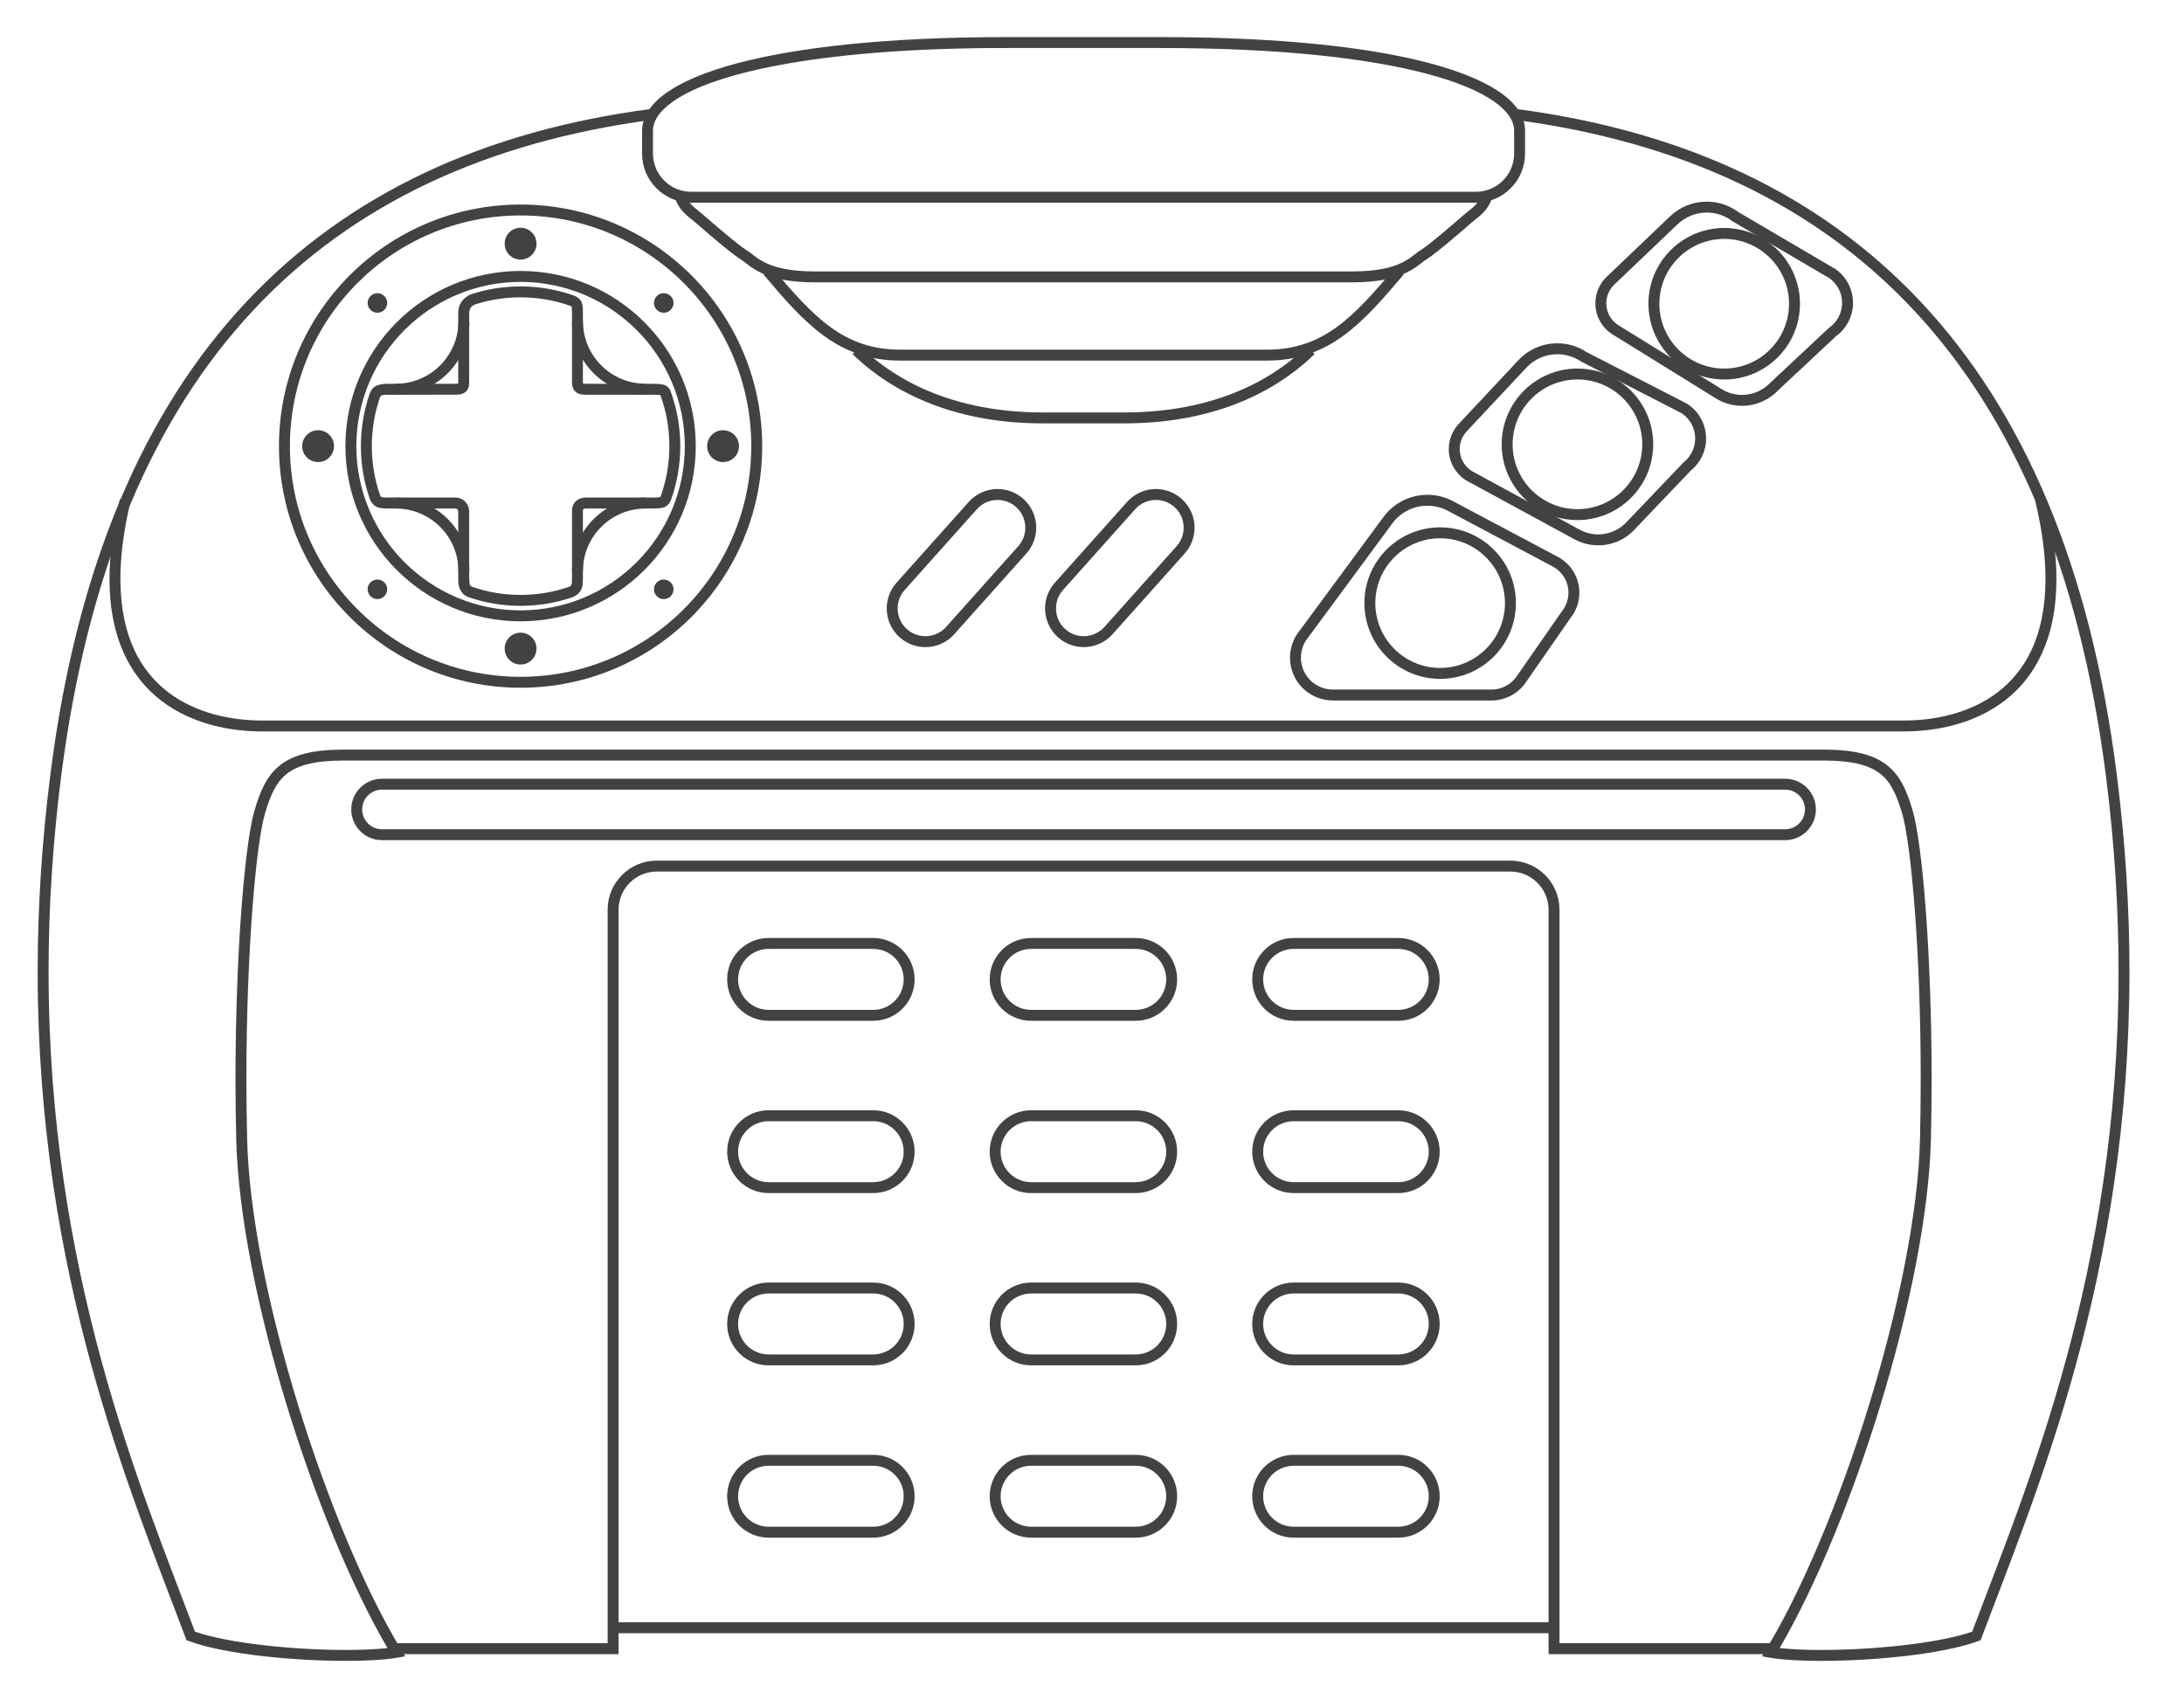 <?xml version="1.0" encoding="UTF-8" standalone="no"?>
<!-- Generator: Adobe Illustrator 13.0.0, SVG Export Plug-In . SVG Version: 6.00 Build 14948)  -->

<svg
   version="1.2"
   id="Layer_3"
   x="0px"
   y="0px"
   width="400"
   height="310"
   viewBox="0 0 400 310"
   xml:space="preserve"
   sodipodi:docname="atarijaguar.svg"
   inkscape:version="1.2.2 (732a01da63, 2022-12-09)"
   xmlns:inkscape="http://www.inkscape.org/namespaces/inkscape"
   xmlns:sodipodi="http://sodipodi.sourceforge.net/DTD/sodipodi-0.dtd"
   xmlns="http://www.w3.org/2000/svg"
   xmlns:svg="http://www.w3.org/2000/svg"
   xmlns:ns="&amp;ns_sfw;"><defs
   id="defs107" /><sodipodi:namedview
   id="namedview105"
   pagecolor="#434242"
   bordercolor="#434242"
   borderopacity="1"
   inkscape:showpageshadow="0"
   inkscape:pageopacity="0"
   inkscape:pagecheckerboard="1"
   inkscape:deskcolor="#434242"
   showgrid="false"
   inkscape:zoom="2.0444976"
   inkscape:cx="299.09549"
   inkscape:cy="175.10415"
   inkscape:window-width="1920"
   inkscape:window-height="1009"
   inkscape:window-x="-8"
   inkscape:window-y="-8"
   inkscape:window-maximized="1"
   inkscape:current-layer="Layer_3" />
<path
   fill="#434242"
   d="m 324.144,303.612 -1.441,-0.251 0.758,-1.251 c 13.222,-21.773 27.552,-66.131 28.189,-93.506 v 0 c 0.088,-3.7 0.128,-7.365 0.128,-10.954 v 0 c 0.013,-23.146 -1.756,-43.25 -3.42,-48.734 v 0 c -0.987,-3.296 -2.014,-5.638 -3.955,-7.171 v 0 c -1.938,-1.54 -5.016,-2.451 -10.42,-2.449 v 0 H 62.928 c -5.404,-0.002 -8.484,0.909 -10.419,2.449 v 0 c -1.942,1.533 -2.968,3.875 -3.955,7.171 v 0 c -1.666,5.486 -3.436,25.592 -3.423,48.734 v 0 c 0,3.587 0.04,7.251 0.13,10.954 v 0 c 0.638,27.375 14.968,71.732 28.19,93.506 v 0 l 0.759,1.251 -1.445,0.251 c -2.293,0.397 -5.602,0.585 -9.414,0.585 v 0 c -9.54,-0.009 -22.083,-1.172 -28.77,-3.632 v 0 l -0.429,-0.159 -0.158,-0.428 C 24.05,273.461 6.894,233.87 6.898,177.98 v 0 c 0,-11.465 0.722,-23.616 2.373,-36.48 v 0 C 18.9,65.869 58.414,27.95 119.131,19.971 v 0 l 0.263,1.981 C 59.445,29.972 20.959,66.719 11.255,141.754 v 0 c -1.641,12.78 -2.356,24.843 -2.356,36.226 v 0 c 0.004,55.184 16.81,94.281 26.805,120.862 v 0 c 6.306,2.2 18.513,3.366 27.647,3.355 v 0 c 2.958,0.002 5.607,-0.119 7.619,-0.35 v 0 C 57.754,279.232 43.948,236.076 43.262,208.651 v 0 c -0.09,-3.721 -0.13,-7.4 -0.132,-11.002 v 0 c 0.013,-23.313 1.708,-43.25 3.507,-49.309 v 0 c 1.014,-3.37 2.154,-6.196 4.628,-8.165 v 0 c 2.482,-1.958 6.069,-2.882 11.663,-2.882 v 0 h 271.055 c 5.594,0 9.183,0.924 11.661,2.882 v 0 c 2.476,1.969 3.616,4.794 4.63,8.165 v 0 c 1.795,6.057 3.492,25.993 3.505,49.309 v 0 c -0.002,3.604 -0.042,7.283 -0.131,11.002 v 0 c -0.683,27.425 -14.491,70.581 -27.707,93.196 v 0 c 2.01,0.23 4.661,0.352 7.619,0.35 v 0 c 9.132,0.011 21.34,-1.155 27.647,-3.355 v 0 c 9.993,-26.583 26.801,-65.679 26.805,-120.862 v 0 c -0.002,-11.381 -0.717,-23.445 -2.355,-36.226 v 0 C 375.952,66.719 337.467,29.971 277.517,21.952 v 0 h 0.002 l 0.261,-1.981 C 338.497,27.95 378.011,65.869 387.64,141.5 v 0 c 1.651,12.866 2.371,25.015 2.371,36.48 v 0 c 0.004,55.888 -17.151,95.479 -27.094,121.998 v 0 l -0.162,0.43 -0.427,0.157 c -6.688,2.46 -19.23,3.623 -28.769,3.634 v 0 c -3.814,-0.002 -7.122,-0.19 -9.415,-0.587 z"
   id="path4" />
<path
   fill="#434242"
   d="m 126.596,37.129 c -4.97,-0.002 -9,-4.029 -9,-9.001 v 0 -4.167 c 0.004,-2.669 1.702,-5.061 4.619,-7.075 v 0 c 2.935,-2.03 7.187,-3.797 12.767,-5.288 v 0 C 146.138,8.627 162.619,6.797 184.26,6.794 v 0 h 28.388 c 32.481,0.027 53.269,4.063 62.045,10.091 v 0 c 2.917,2.014 4.615,4.405 4.621,7.075 v 0 4.167 c -0.002,4.972 -4.029,8.999 -9.001,9.001 v 0 -1 -1 c 3.867,-0.006 6.994,-3.135 7,-7 v 0 -4.167 c 0.006,-1.748 -1.11,-3.585 -3.76,-5.431 v 0 c -2.632,-1.829 -6.703,-3.552 -12.144,-4.999 v 0 C 250.524,10.627 234.173,8.792 212.647,8.794 v 0 h -28.388 c -32.269,-0.027 -52.98,4.188 -60.906,9.736 v 0 c -2.649,1.846 -3.764,3.683 -3.76,5.431 v 0 4.167 c 0.008,3.865 3.135,6.994 7,7 v 0 h 143.718 v 1 1 H 126.596 Z"
   id="path6" />
<path
   fill="#434242"
   d="m 247.731,51.711 h -98.553 c -4.73,0.002 -7.707,-0.77 -9.727,-1.719 v 0 c -2.004,-0.942 -3.076,-2.068 -3.703,-2.423 v 0 c -1.865,-1.132 -6.858,-5.497 -8.229,-6.688 v 0 c -1.189,-1.062 -2.892,-1.971 -3.778,-4.317 v 0 l 1.874,-0.703 c 0.616,1.651 1.745,2.242 3.221,3.514 v 0 c 1.297,1.143 6.47,5.611 7.941,6.478 v 0 c 1.037,0.645 1.801,1.521 3.524,2.328 v 0 c 1.709,0.801 4.356,1.529 8.876,1.531 v 0 h 98.553 c 4.521,-0.002 7.17,-0.73 8.877,-1.531 v 0 c 1.726,-0.807 2.487,-1.683 3.526,-2.328 v 0 c 1.469,-0.865 6.642,-5.335 7.938,-6.478 v 0 c 1.477,-1.272 2.605,-1.863 3.222,-3.514 v 0 h 0.002 l 1.871,0.701 c -0.884,2.348 -2.587,3.257 -3.777,4.319 v 0 c -1.371,1.19 -6.364,5.555 -8.228,6.688 v 0 c -0.628,0.355 -1.7,1.481 -3.704,2.423 v 0 c -2.019,0.949 -4.989,1.72 -9.708,1.719 v 0 c -0.004,0 -0.011,0 -0.018,0 z"
   id="path8" />
<path
   fill="#434242"
   d="M 231.981,66.044 H 164.93 c -11.387,0.01 -17.476,-6.718 -25.099,-15.772 v 0 l 1.528,-1.29 c 7.712,9.116 13.124,15.052 23.571,15.062 v 0 h 67.052 c 10.447,-0.01 15.857,-5.946 23.569,-15.062 v 0 l 0.002,0.002 1.527,1.288 c -7.617,9.047 -13.701,15.772 -25.072,15.772 v 0 c -0.008,0 -0.018,0 -0.027,0 z"
   id="path10" />
<path
   fill="#434242"
   d="m 156.146,64.84 1.401,-1.426 c 4.628,4.533 14.829,12.121 33.465,12.131 v 0 l 14.887,-0.002 c 18.636,-0.008 28.837,-7.596 33.466,-12.129 v 0 h 0.002 l 1.4,1.426 c -4.872,4.802 -15.67,12.713 -34.868,12.703 v 0 l -14.887,0.002 C 171.814,77.554 161.016,69.642 156.146,64.84 Z"
   id="path12" />
<path
   fill="#434242"
   d="m 47.928,133.962 c -5.875,-0.004 -12.802,-1.37 -18.338,-5.589 v 0 c -5.545,-4.215 -9.554,-11.331 -9.538,-22.335 v 0 c 0,-4.264 0.59,-9.118 1.905,-14.642 v 0 l 1.945,0.464 c -1.286,5.398 -1.851,10.099 -1.851,14.178 v 0 c 0.017,10.54 3.72,16.885 8.752,20.745 v 0 c 5.039,3.856 11.55,5.182 17.125,5.18 v 0 H 348.76 c 5.574,0.002 12.084,-1.323 17.124,-5.18 v 0 c 5.03,-3.86 8.733,-10.208 8.75,-20.745 v 0 c 0,-4.079 -0.564,-8.78 -1.848,-14.178 v 0 h 0.002 l 1.945,-0.464 c 1.311,5.524 1.9,10.378 1.902,14.642 v 0 c 0.017,11.004 -3.992,18.12 -9.537,22.335 v 0 c -5.539,4.22 -12.466,5.585 -18.339,5.589 v 0 z"
   id="path14" />
<path
   fill="#434242"
   d="m 284.623,302.96 h -1.001 V 166.629 c -0.007,-3.867 -3.136,-6.994 -7,-7.002 v 0 H 120.288 c -3.865,0.008 -6.991,3.135 -7,7.002 v 0 136.333 h -1 C 98.594,302.96 72.635,302.96 72.596,302.96 v 0 -1.999 c 0.039,0 24.777,0 38.693,0 v 0 -134.332 c 0,-4.972 4.028,-9.001 8.999,-9.001 v 0 h 156.334 c 4.971,0 8.999,4.028 9.001,9.001 v 0 134.332 c 15.938,0 38.639,0 38.639,0 v 0 2.001 c 0,-0.002 -23.666,-0.002 -39.639,-0.002 z m -212.027,0 v 0.002 z"
   id="path16" />
<polygon
   fill="#434242"
   points="384.263,311.128 384.263,313.127 212.263,313.127 212.263,311.128 "
   id="polygon18"
   transform="translate(-100,-14)" />
<g
   id="g26"
   transform="translate(-100,-14)">
	<path
   fill="#434242"
   d="m 240.763,200.961 v -0.999 -1.002 h 19.167 c 3.083,-0.004 5.576,-2.499 5.583,-5.582 v 0 c -0.006,-3.084 -2.5,-5.579 -5.583,-5.583 v 0 h -19.167 c -3.085,0.004 -5.579,2.499 -5.584,5.583 v 0 c 0.006,3.083 2.501,5.578 5.584,5.582 v 0 1.002 0.999 c -4.19,0 -7.583,-3.397 -7.585,-7.583 v 0 c 0.002,-4.188 3.396,-7.583 7.585,-7.583 v 0 h 19.167 c 4.188,0 7.581,3.395 7.583,7.583 v 0 c -0.002,4.186 -3.395,7.583 -7.583,7.583 v 0 z"
   id="path20" />
	<path
   fill="#434242"
   d="m 288.845,200.961 v -0.999 -1.002 l 19.167,0.002 c 3.083,-0.006 5.578,-2.501 5.582,-5.584 v 0 c -0.004,-3.084 -2.499,-5.579 -5.582,-5.583 v 0 h -19.167 c -3.083,0.004 -5.579,2.499 -5.583,5.583 v 0 c 0.004,3.083 2.5,5.578 5.583,5.582 v 0 1.002 0.999 c -4.188,0 -7.583,-3.397 -7.583,-7.583 v 0 c 0,-4.188 3.395,-7.583 7.583,-7.583 v 0 h 19.167 c 4.188,0 7.583,3.395 7.583,7.583 v 0 c 0,4.186 -3.395,7.583 -7.583,7.583 v 0 z"
   id="path22" />
	<path
   fill="#434242"
   d="m 336.927,200.962 v -1.001 -1.001 l 19.168,0.002 c 3.083,-0.006 5.578,-2.5 5.584,-5.584 v 0 c -0.006,-3.085 -2.499,-5.579 -5.584,-5.584 v 0 h -19.168 c -3.081,0.005 -5.576,2.499 -5.582,5.584 v 0 c 0.006,3.084 2.501,5.578 5.582,5.582 v 0 1.001 1.001 c -4.188,-0.002 -7.582,-3.396 -7.582,-7.584 v 0 c 0,-4.189 3.395,-7.583 7.582,-7.585 v 0 l 19.168,0.002 c 4.189,0 7.583,3.394 7.583,7.583 v 0 c 0,4.188 -3.394,7.582 -7.583,7.584 v 0 z"
   id="path24" />
</g>
<g
   id="g34"
   transform="translate(-100,-14)">
	<path
   fill="#434242"
   d="m 240.762,232.518 v -1.002 -0.999 h 19.168 c 3.083,-0.005 5.577,-2.501 5.582,-5.584 v 0 c -0.004,-3.084 -2.499,-5.577 -5.582,-5.583 v 0 h -19.168 c -3.083,0.006 -5.577,2.499 -5.583,5.583 v 0 c 0.006,3.083 2.5,5.579 5.583,5.584 v 0 0.999 1.002 c -4.188,-0.002 -7.583,-3.396 -7.583,-7.585 v 0 c 0,-4.188 3.395,-7.583 7.583,-7.583 v 0 h 19.168 c 4.188,0 7.582,3.396 7.583,7.583 v 0 c -0.002,4.188 -3.395,7.583 -7.583,7.585 v 0 z"
   id="path28" />
	<path
   fill="#434242"
   d="m 288.844,232.518 v -1.002 -0.999 h 19.167 c 3.083,-0.005 5.577,-2.501 5.582,-5.584 v 0 c -0.005,-3.084 -2.499,-5.577 -5.582,-5.583 v 0 h -19.167 c -3.083,0.006 -5.577,2.499 -5.583,5.583 v 0 c 0.006,3.083 2.5,5.579 5.583,5.584 v 0 0.999 1.002 c -4.188,-0.002 -7.581,-3.396 -7.583,-7.585 v 0 c 0.002,-4.188 3.395,-7.583 7.583,-7.583 v 0 h 19.167 c 4.188,0 7.584,3.396 7.584,7.583 v 0 c 0,4.188 -3.396,7.583 -7.584,7.585 v 0 z"
   id="path30" />
	<path
   fill="#434242"
   d="m 336.927,232.517 v -0.999 -1.001 h 19.168 c 3.083,-0.006 5.578,-2.501 5.584,-5.584 v 0 c -0.006,-3.083 -2.499,-5.577 -5.584,-5.582 v 0 h -19.168 c -3.081,0.005 -5.576,2.499 -5.582,5.582 v 0 c 0.006,3.083 2.501,5.578 5.582,5.584 v 0 1.001 0.999 c -4.188,0 -7.582,-3.396 -7.582,-7.584 v 0 c 0,-4.188 3.395,-7.583 7.582,-7.583 v 0 h 19.168 c 4.189,0 7.583,3.396 7.583,7.583 v 0 c 0,4.188 -3.394,7.584 -7.583,7.584 v 0 z"
   id="path32" />
</g>
<g
   id="g42"
   transform="translate(-100,-14)">
	<path
   fill="#434242"
   d="m 240.762,264.073 v -1.001 -1 h 19.167 c 3.084,-0.006 5.578,-2.5 5.584,-5.584 v 0 c -0.006,-3.084 -2.5,-5.577 -5.584,-5.582 v 0 h -19.167 c -3.084,0.005 -5.578,2.498 -5.583,5.582 v 0 c 0.006,3.084 2.5,5.578 5.583,5.584 v 0 1 1.001 c -4.189,-0.002 -7.583,-3.397 -7.583,-7.585 v 0 c 0,-4.188 3.394,-7.583 7.583,-7.583 v 0 h 19.167 c 4.189,0 7.583,3.396 7.583,7.583 v 0 c 0,4.188 -3.394,7.583 -7.583,7.585 v 0 z"
   id="path36" />
	<path
   fill="#434242"
   d="m 288.846,264.073 v -1.001 -1 h 19.166 c 3.082,-0.006 5.578,-2.5 5.582,-5.584 v 0 c -0.004,-3.084 -2.498,-5.577 -5.582,-5.582 v 0 h -19.166 c -3.084,0.005 -5.578,2.498 -5.583,5.582 v 0 c 0.006,3.084 2.5,5.578 5.583,5.584 v 0 1 1.001 c -4.189,-0.002 -7.583,-3.397 -7.585,-7.585 v 0 c 0.002,-4.188 3.396,-7.583 7.585,-7.583 v 0 h 19.166 c 4.188,0 7.583,3.396 7.583,7.583 v 0 c 0,4.188 -3.394,7.583 -7.583,7.585 v 0 z"
   id="path38" />
	<path
   fill="#434242"
   d="m 336.927,264.073 v -1.001 -1 h 19.169 c 3.082,-0.006 5.577,-2.5 5.582,-5.584 v 0 c -0.005,-3.084 -2.498,-5.577 -5.582,-5.582 v 0 h -19.169 c -3.082,0.005 -5.577,2.498 -5.581,5.582 v 0 c 0.004,3.084 2.499,5.578 5.581,5.584 v 0 1 1.001 c -4.188,-0.002 -7.581,-3.397 -7.583,-7.585 v 0 c 0.002,-4.188 3.396,-7.583 7.583,-7.583 v 0 h 19.169 c 4.188,0 7.583,3.396 7.583,7.583 v 0 c 0,4.188 -3.394,7.583 -7.583,7.585 v 0 z"
   id="path40" />
</g>
<g
   id="g50"
   transform="translate(-100,-14)">
	<path
   fill="#434242"
   d="m 240.762,295.628 v -1.001 -1.001 h 19.167 c 3.083,-0.005 5.578,-2.499 5.583,-5.582 v 0 c -0.004,-3.084 -2.499,-5.578 -5.583,-5.583 v 0 h -19.167 c -3.083,0.005 -5.578,2.499 -5.584,5.583 v 0 c 0.006,3.083 2.501,5.577 5.584,5.582 v 0 1.001 1.001 c -4.188,-0.002 -7.583,-3.397 -7.584,-7.584 v 0 c 0.002,-4.189 3.396,-7.583 7.584,-7.585 v 0 h 19.167 c 4.189,0.002 7.583,3.396 7.583,7.585 v 0 c 0,4.187 -3.394,7.582 -7.583,7.584 v 0 z"
   id="path44" />
	<path
   fill="#434242"
   d="m 288.846,295.628 v -1.001 -1.001 l 19.166,0.002 c 3.083,-0.007 5.578,-2.501 5.582,-5.584 v 0 c -0.004,-3.084 -2.499,-5.578 -5.582,-5.583 v 0 h -19.166 c -3.083,0.005 -5.578,2.499 -5.584,5.583 v 0 c 0.006,3.083 2.501,5.577 5.584,5.582 v 0 1.001 1.001 c -4.189,-0.002 -7.583,-3.397 -7.585,-7.584 v 0 c 0.002,-4.189 3.396,-7.583 7.585,-7.585 v 0 l 19.166,0.002 c 4.188,0 7.583,3.394 7.583,7.583 v 0 c 0,4.187 -3.395,7.582 -7.583,7.584 v 0 z"
   id="path46" />
	<path
   fill="#434242"
   d="m 336.927,295.628 v -1.001 -1.001 l 19.168,0.002 c 3.083,-0.007 5.578,-2.501 5.583,-5.584 v 0 c -0.005,-3.084 -2.5,-5.578 -5.583,-5.583 v 0 h -19.168 c -3.081,0.005 -5.576,2.499 -5.583,5.583 v 0 c 0.007,3.083 2.502,5.577 5.583,5.582 v 0 1.001 1.001 c -4.187,-0.002 -7.581,-3.397 -7.583,-7.584 v 0 c 0.002,-4.189 3.396,-7.583 7.583,-7.585 v 0 l 19.168,0.002 c 4.189,0 7.583,3.394 7.585,7.583 v 0 c -0.002,4.187 -3.396,7.582 -7.585,7.584 v 0 z"
   id="path48" />
</g>
<path
   fill="#434242"
   d="m 164.768,116.721 c -1.564,-1.396 -2.365,-3.341 -2.363,-5.284 v 0 c -0.002,-1.678 0.595,-3.372 1.801,-4.719 v 0 l 13.216,-14.789 c 1.396,-1.563 3.341,-2.364 5.283,-2.364 v 0 c 1.676,0 3.368,0.596 4.717,1.801 v 0 c 1.565,1.398 2.366,3.343 2.364,5.285 v 0 c 0,1.678 -0.596,3.368 -1.801,4.717 v 0 l -13.214,14.789 -0.745,-0.665 0.745,0.667 c -1.398,1.563 -3.343,2.361 -5.286,2.361 v 0 c -1.677,0.001 -3.37,-0.594 -4.717,-1.799 z m 14.145,-23.459 -13.216,14.791 c -0.869,0.972 -1.292,2.175 -1.292,3.384 v 0 c 0,1.4 0.571,2.785 1.696,3.792 v 0 c 0.971,0.867 2.177,1.29 3.384,1.292 v 0 c 1.4,-0.002 2.786,-0.571 3.794,-1.695 v 0 l -0.001,-10e-4 13.216,-14.789 c 0.867,-0.973 1.292,-2.177 1.292,-3.384 v 0 c -0.002,-1.402 -0.571,-2.786 -1.696,-3.792 v 0 c -0.973,-0.871 -2.177,-1.292 -3.384,-1.294 v 0 c -1.401,0.002 -2.788,0.571 -3.793,1.696 z"
   id="path52" />
<path
   fill="#434242"
   d="m 198.485,118.52 c -1.678,0.002 -3.37,-0.596 -4.717,-1.799 v 0 c -1.564,-1.397 -2.366,-3.343 -2.364,-5.286 v 0 c -0.002,-1.675 0.596,-3.369 1.801,-4.717 v 0 L 206.42,91.93 c 1.397,-1.564 3.341,-2.366 5.284,-2.366 v 0 c 1.675,0 3.364,0.596 4.717,1.803 v 0 c 1.563,1.397 2.365,3.341 2.363,5.284 v 0 c 0,1.678 -0.596,3.368 -1.801,4.717 v 0 l -13.214,14.79 c -1.397,1.562 -3.337,2.361 -5.278,2.361 v 0 c -0.001,10e-4 -0.003,10e-4 -0.006,10e-4 z m 9.428,-25.258 -13.215,14.79 c -0.87,0.973 -1.292,2.176 -1.294,3.383 v 0 c 0.002,1.401 0.573,2.786 1.698,3.794 v 0 c 0.971,0.868 2.174,1.292 3.384,1.292 v 0 c 1.401,-0.002 2.786,-0.571 3.794,-1.696 v 0 l 13.213,-14.788 c 0.867,-0.975 1.292,-2.178 1.294,-3.386 v 0 c -0.002,-1.401 -0.57,-2.786 -1.695,-3.792 v 0 c -0.976,-0.87 -2.179,-1.292 -3.386,-1.294 v 0 c -1.402,0.003 -2.787,0.572 -3.793,1.697 z"
   id="path54" />
<path
   fill="#434242"
   d="m 51.094,81.711 c 0.002,-24.439 19.813,-44.25 44.251,-44.25 v 0 c 24.439,0 44.25,19.811 44.25,44.25 v 0 c 0,24.438 -19.811,44.25 -44.25,44.251 v 0 C 70.907,125.96 51.097,106.149 51.094,81.711 Z M 65.47,51.835 C 57.823,59.484 53.096,70.041 53.096,81.71 v 0 c 0,11.67 4.727,22.226 12.374,29.875 v 0 c 7.649,7.647 18.206,12.374 29.875,12.374 v 0 c 11.67,0 22.226,-4.727 29.875,-12.374 v 0 c 7.647,-7.649 12.374,-18.206 12.374,-29.875 v 0 c 0,-11.67 -4.727,-22.226 -12.374,-29.875 v 0 C 117.571,44.188 107.014,39.461 95.345,39.461 v 0 c -11.669,0 -22.225,4.727 -29.875,12.374 z"
   id="path56" />
<path
   fill="#434242"
   d="m 63.262,81.711 c 0,-17.719 14.365,-32.081 32.083,-32.083 v 0 c 17.719,0.002 32.083,14.365 32.083,32.083 v 0 c 0,17.721 -14.365,32.083 -32.083,32.083 v 0 c -17.718,0 -32.083,-14.362 -32.083,-32.083 z m 1.999,0 c 0.03,16.615 13.469,30.054 30.084,30.084 v 0 c 16.615,-0.031 30.054,-13.469 30.083,-30.084 v 0 C 125.4,65.096 111.961,51.657 95.345,51.628 v 0 C 78.73,51.657 65.292,65.096 65.261,81.711 Z"
   id="path58" />
<path
   fill="#434242"
   d="m 244.095,128.295 v -0.002 -0.998 -1.002 h 29.083 c 1.879,0 3.536,-0.923 4.544,-2.336 v 0 l 8.411,-12.101 c 0.709,-0.918 1.129,-2.062 1.129,-3.311 v 0 c 0,-2.128 -1.225,-3.966 -3.034,-4.868 v 0 l -18.97,-10.076 c -1.14,-0.622 -2.44,-0.975 -3.829,-0.975 v 0 c -2.717,0 -5.11,1.351 -6.574,3.44 v 0 l -15.238,20.657 c -0.847,1.015 -1.354,2.312 -1.354,3.737 v 0 c 0.004,3.222 2.61,5.828 5.832,5.832 v 0 1.002 0.998 c -4.325,0 -7.833,-3.506 -7.833,-7.832 v 0 c 0,-1.906 0.686,-3.665 1.783,-4.974 v 0 L 253.23,94.897 c 1.807,-2.58 4.808,-4.271 8.199,-4.271 v 0 c 1.729,0 3.365,0.441 4.776,1.212 v 0 l 18.937,10.06 c 2.44,1.212 4.119,3.735 4.121,6.647 v 0 c 0,1.704 -0.579,3.282 -1.519,4.493 v 0 l -8.387,12.07 c -1.372,1.926 -3.633,3.186 -6.18,3.186 v 0 h -29.082 z"
   id="path60" />
<path
   fill="#434242"
   d="m 249.887,110.46 c 0,-7.663 6.212,-13.873 13.876,-13.875 v 0 c 7.661,0.002 13.873,6.212 13.875,13.875 v 0 c -0.002,7.663 -6.214,13.875 -13.875,13.877 v 0 c -7.664,-0.002 -13.876,-6.214 -13.876,-13.877 z m 2,0 c 0.013,6.559 5.317,11.864 11.876,11.876 v 0 c 6.557,-0.013 11.862,-5.318 11.874,-11.876 v 0 c -0.012,-6.559 -5.317,-11.861 -11.874,-11.874 v 0 c -6.559,0.013 -11.864,5.315 -11.876,11.874 z"
   id="path62" />
<path
   fill="#434242"
   d="m 275.031,81.377 c 0.002,-7.664 6.214,-13.874 13.877,-13.875 v 0 c 7.661,0.002 13.873,6.212 13.875,13.875 v 0 c -0.002,7.663 -6.214,13.875 -13.875,13.875 v 0 c -7.663,0 -13.875,-6.211 -13.877,-13.875 z m 2.002,0 c 0.011,6.56 5.315,11.864 11.875,11.875 v 0 c 6.558,-0.01 11.862,-5.315 11.873,-11.875 v 0 C 300.77,74.819 295.466,69.515 288.908,69.502 v 0 c -6.559,0.013 -11.864,5.317 -11.875,11.875 z"
   id="path64" />
<path
   fill="#434242"
   d="m 301.913,55.631 c 0,-7.663 6.212,-13.875 13.875,-13.875 v 0 c 7.663,0 13.874,6.211 13.876,13.875 v 0 c -0.002,7.663 -6.213,13.875 -13.876,13.875 v 0 c -7.663,-0.001 -13.875,-6.212 -13.875,-13.875 z m 2.001,0 c 0.011,6.558 5.315,11.863 11.874,11.875 v 0 c 6.558,-0.012 11.862,-5.317 11.875,-11.875 v 0 C 327.65,49.073 322.346,43.768 315.788,43.756 v 0 c -6.559,0.012 -11.863,5.317 -11.874,11.875 z"
   id="path66" />
<path
   fill="#434242"
   d="m 288.24,98.704 -19.599,-10.65 c -1.974,-1.176 -3.297,-3.335 -3.297,-5.801 v 0 c 0,-1.861 0.756,-3.553 1.953,-4.75 v 0 l 10.79,-11.523 c 1.777,-1.907 4.32,-3.102 7.132,-3.102 v 0 c 1.987,0 3.846,0.597 5.388,1.623 v 0 l 18.311,9.407 -0.457,0.89 0.457,-0.89 0.046,0.025 0.039,0.025 c 2.085,1.342 3.467,3.691 3.467,6.357 v 0 c 0,2.376 -1.099,4.501 -2.813,5.884 v 0 l -9.973,10.45 c -1.67,1.974 -4.175,3.229 -6.964,3.229 v 0 c -1.631,-0.001 -3.169,-0.43 -4.48,-1.174 z m -8.691,-31.359 -10.813,11.549 c -0.86,0.863 -1.39,2.044 -1.39,3.359 v 0 c -0.003,1.736 0.929,3.251 2.286,4.063 v 0 l 19.579,10.64 c 1.036,0.588 2.229,0.921 3.51,0.923 v 0 c 2.183,-0.002 4.127,-0.979 5.478,-2.568 v 0 l 10.111,-10.596 0.052,-0.04 c 1.286,-1.021 2.107,-2.591 2.107,-4.36 v 0 c 0.002,-1.945 -0.995,-3.651 -2.507,-4.649 v 0 l -18.371,-9.44 -0.048,-0.031 c -1.236,-0.832 -2.718,-1.315 -4.323,-1.315 v 0 c -2.241,-10e-4 -4.25,0.945 -5.671,2.465 z"
   id="path68" />
<path
   fill="#434242"
   d="m 318.546,74.314 c -1.629,-0.092 -3.141,-0.608 -4.407,-1.424 v 0 L 295.173,61.149 c -1.805,-1.217 -2.978,-3.283 -2.978,-5.591 v 0 c 0,-0.124 0.002,-0.259 0.013,-0.385 v 0 c 0.104,-1.859 0.957,-3.507 2.219,-4.632 v 0 l 11.421,-10.898 c 1.758,-1.683 4.142,-2.71 6.737,-2.71 v 0 c 0.182,0 0.372,0.004 0.56,0.017 v 0 c 1.979,0.111 3.794,0.808 5.273,1.914 v 0 l 17.764,10.435 -0.506,0.862 0.506,-0.862 0.048,0.027 0.036,0.025 c 1.895,1.382 3.111,3.622 3.111,6.114 v 0 c 0,0.145 -0.002,0.282 -0.009,0.431 v 0 c -0.135,2.371 -1.352,4.434 -3.143,5.718 v 0 L 325.68,71.48 c -1.667,1.758 -4.029,2.846 -6.612,2.846 v 0 c -0.174,0.001 -0.348,-0.003 -0.522,-0.012 z M 307.229,41.088 295.783,52.009 c -0.909,0.813 -1.503,1.964 -1.581,3.3 v 0 c -0.004,0.067 -0.008,0.15 -0.008,0.249 v 0 c 0,1.62 0.826,3.074 2.063,3.912 v 0 l 18.949,11.729 c 1.003,0.644 2.175,1.045 3.445,1.116 v 0 c 0.139,0.009 0.278,0.013 0.416,0.013 v 0 c 2.017,0 3.856,-0.847 5.205,-2.265 v 0 l 10.687,-10.005 0.059,-0.04 c 1.343,-0.949 2.253,-2.467 2.351,-4.218 v 0 c 0.007,-0.121 0.009,-0.232 0.009,-0.334 v 0 c 0,-1.825 -0.885,-3.461 -2.271,-4.48 v 0 l -17.783,-10.445 -0.049,-0.036 c -1.189,-0.901 -2.641,-1.468 -4.253,-1.56 v 0 c -0.142,-0.008 -0.286,-0.013 -0.437,-0.013 v 0 c -2.063,0 -3.952,0.816 -5.356,2.156 z"
   id="path70" />
<path
   fill="#434242"
   d="m 85.722,109.34 -0.051,-0.018 -0.047,-0.021 c -0.967,-0.366 -1.788,-1.578 -1.696,-3.257 v 0 -12.323 c -0.055,-0.374 -0.11,-0.572 -0.583,-0.595 v 0 H 71.012 c -0.901,-0.008 -1.542,-0.041 -2.18,-0.378 v 0 c -0.654,-0.357 -0.95,-0.977 -1.15,-1.514 v 0 c -1.03,-2.987 -1.588,-6.193 -1.585,-9.523 v 0 c -0.002,-3.347 0.562,-6.567 1.61,-9.597 v 0 c 0.123,-0.323 0.355,-0.921 0.964,-1.313 v 0 c 0.601,-0.38 1.318,-0.503 2.341,-0.507 v 0 h 12.302 c 0.293,0.003 0.491,-0.02 0.6,-0.04 v 0 c 0.008,-0.083 0.015,-0.214 0.014,-0.377 v 0 -12.5 c -0.033,-2.47 2.031,-3.381 2.345,-3.478 v 0 l 0.045,-0.018 0.047,-0.017 c 2.83,-0.911 5.85,-1.403 8.979,-1.403 v 0 c 3.468,0 6.796,0.603 9.883,1.712 v 0 l 0.059,0.021 0.055,0.029 c 0.441,0.204 1.001,0.603 1.22,1.232 v 0 c 0.207,0.595 0.192,1.116 0.2,1.922 v 0 12.531 c -10e-4,0.163 0.012,0.279 0.024,0.349 v 0 c 0.008,10e-4 0.017,0.003 0.027,0.005 v 0 c 0.114,0.021 0.321,0.033 0.595,0.033 v 0 h 12.271 c 0.846,0.006 1.391,0.022 1.933,0.19 v 0 c 0.558,0.143 1.052,0.697 1.2,1.144 v 0 c 1.154,3.145 1.784,6.542 1.784,10.083 v 0 c 0,3.408 -0.584,6.685 -1.676,9.776 v 0 c -0.171,0.45 -0.499,1.067 -1.156,1.361 v 0 c -0.625,0.268 -1.202,0.268 -2.084,0.278 v 0 h -12.302 c -0.207,-0.004 -0.441,0.058 -0.513,0.11 v 0 c -0.062,0.07 -0.078,-0.004 -0.103,0.296 v 0 12.511 c -0.006,0.644 -0.006,1.208 -0.253,1.816 v 0 c -0.251,0.617 -0.77,1.079 -1.369,1.403 v 0 l -0.076,0.043 -0.084,0.029 c -3.018,1.054 -6.262,1.625 -9.636,1.625 v 0 c -3.367,0.001 -6.608,-0.569 -9.621,-1.62 z m 9.623,-0.38 c 3.112,0 6.1,-0.52 8.883,-1.48 v 0 c 0.353,-0.212 0.39,-0.297 0.436,-0.394 v 0 c 0.055,-0.11 0.104,-0.435 0.098,-1.042 v 0 -12.511 c -0.024,-0.856 0.439,-1.632 1.02,-1.978 v 0 c 0.572,-0.36 1.144,-0.423 1.596,-0.427 v 0 l 12.302,-0.002 c 0.461,0.002 0.794,-0.012 0.999,-0.041 v 0 c 0.159,-0.02 0.221,-0.041 0.242,-0.05 v 0 h -0.001 c 0.018,-0.019 0.076,-0.119 0.13,-0.26 v 0 c 1.001,-2.834 1.545,-5.884 1.545,-9.063 v 0 c 0,-3.299 -0.585,-6.458 -1.64,-9.337 v 0 c -0.142,-0.039 -0.568,-0.086 -1.275,-0.081 v 0 h -12.271 c -0.627,-0.016 -1.216,0.01 -1.864,-0.431 v 0 c -0.656,-0.496 -0.789,-1.265 -0.782,-1.955 v 0 -12.531 c 0.013,-0.788 -0.042,-1.151 -0.069,-1.22 v 0 0 c -0.009,-0.011 -0.071,-0.056 -0.201,-0.125 v 0 c -2.859,-1.018 -5.936,-1.571 -9.146,-1.571 v 0 c -2.895,0 -5.679,0.449 -8.294,1.285 v 0 c -0.373,0.197 -1.091,0.376 -1.123,1.631 v 0 12.5 c -0.014,0.527 0.024,1.169 -0.54,1.794 v 0 c -0.604,0.572 -1.281,0.609 -2.074,0.623 v 0 H 71.014 c -0.852,-0.006 -1.195,0.137 -1.248,0.182 v 0 c -0.045,0.035 -0.062,0.028 -0.18,0.325 v 0 c -0.964,2.791 -1.489,5.787 -1.489,8.911 v 0 c 0,3.107 0.521,6.091 1.465,8.839 v 0 c 0.178,0.443 0.219,0.435 0.239,0.447 v 0 c 0.037,0.037 0.404,0.139 1.213,0.129 v 0 l 12.333,0.002 c 0.787,-0.01 1.506,0.331 1.943,0.846 v 0 c 0.443,0.511 0.638,1.138 0.64,1.747 v 0 12.323 c 0.092,1.378 0.171,1.188 0.528,1.433 v 0 c 2.785,0.961 5.771,1.482 8.887,1.482 z"
   id="path72" />
<g
   id="g78"
   transform="translate(-100,-14)">
	<path
   fill="#434242"
   d="m 204.761,118.598 c 0.002,-7.433 6.027,-13.458 13.46,-13.458 v 0 1.999 c -6.329,0.012 -11.447,5.131 -11.46,11.459 v 0 z"
   id="path74" />
	<path
   fill="#434242"
   d="m 183.969,118.598 c -0.01,-6.329 -5.128,-11.447 -11.458,-11.458 v 0 -2.002 c 7.434,0.002 13.458,6.027 13.458,13.46 v 0 z"
   id="path76" />
</g>
<g
   id="g84"
   transform="translate(-100,-14)">
	<path
   fill="#434242"
   d="m 204.761,72.826 h 0.002 1.999 c 0.012,6.329 5.13,11.446 11.46,11.458 v 0 2.001 C 210.788,86.283 204.763,80.26 204.761,72.826 Z"
   id="path80" />
	<path
   fill="#434242"
   d="m 172.511,84.285 c 6.329,-0.012 11.447,-5.13 11.459,-11.458 v 0 h 1.999 c 0,7.433 -6.025,13.458 -13.458,13.459 v 0 z"
   id="path82" />
</g>
<circle
   fill="#434242"
   cx="95.346"
   cy="44.628"
   r="2.917"
   id="circle86" />
<circle
   fill="#434242"
   cx="69.124"
   cy="55.489"
   r="1.792"
   id="circle88" />
<circle
   fill="#434242"
   cx="58.262"
   cy="81.711"
   r="2.917"
   id="circle90" />
<circle
   fill="#434242"
   cx="95.345"
   cy="118.795"
   r="2.917"
   id="circle92" />
<circle
   fill="#434242"
   cx="132.429"
   cy="81.712"
   r="2.917"
   id="circle94" />
<circle
   fill="#434242"
   cx="69.124"
   cy="107.933"
   r="1.792"
   id="circle96" />
<circle
   fill="#434242"
   cx="121.567"
   cy="107.934"
   r="1.792"
   id="circle98" />
<circle
   fill="#434242"
   cx="121.568"
   cy="55.49"
   r="1.792"
   id="circle100" />
<path
   fill="#434242"
   d="m 69.956,153.878 v -1.001 -0.999 h 257 c 2.002,-0.004 3.621,-1.624 3.625,-3.625 v 0 c -0.004,-2.003 -1.623,-3.623 -3.625,-3.627 v 0 h -257 c -2.001,0.004 -3.623,1.624 -3.625,3.627 v 0 c 0.002,2.001 1.624,3.621 3.625,3.625 v 0 0.999 1.001 c -3.106,-0.002 -5.624,-2.52 -5.624,-5.625 v 0 c 0,-3.106 2.518,-5.624 5.624,-5.626 v 0 h 257 c 3.106,0.002 5.624,2.52 5.624,5.626 v 0 c 0,3.105 -2.518,5.623 -5.624,5.625 v 0 z"
   id="path102" />
</svg>
